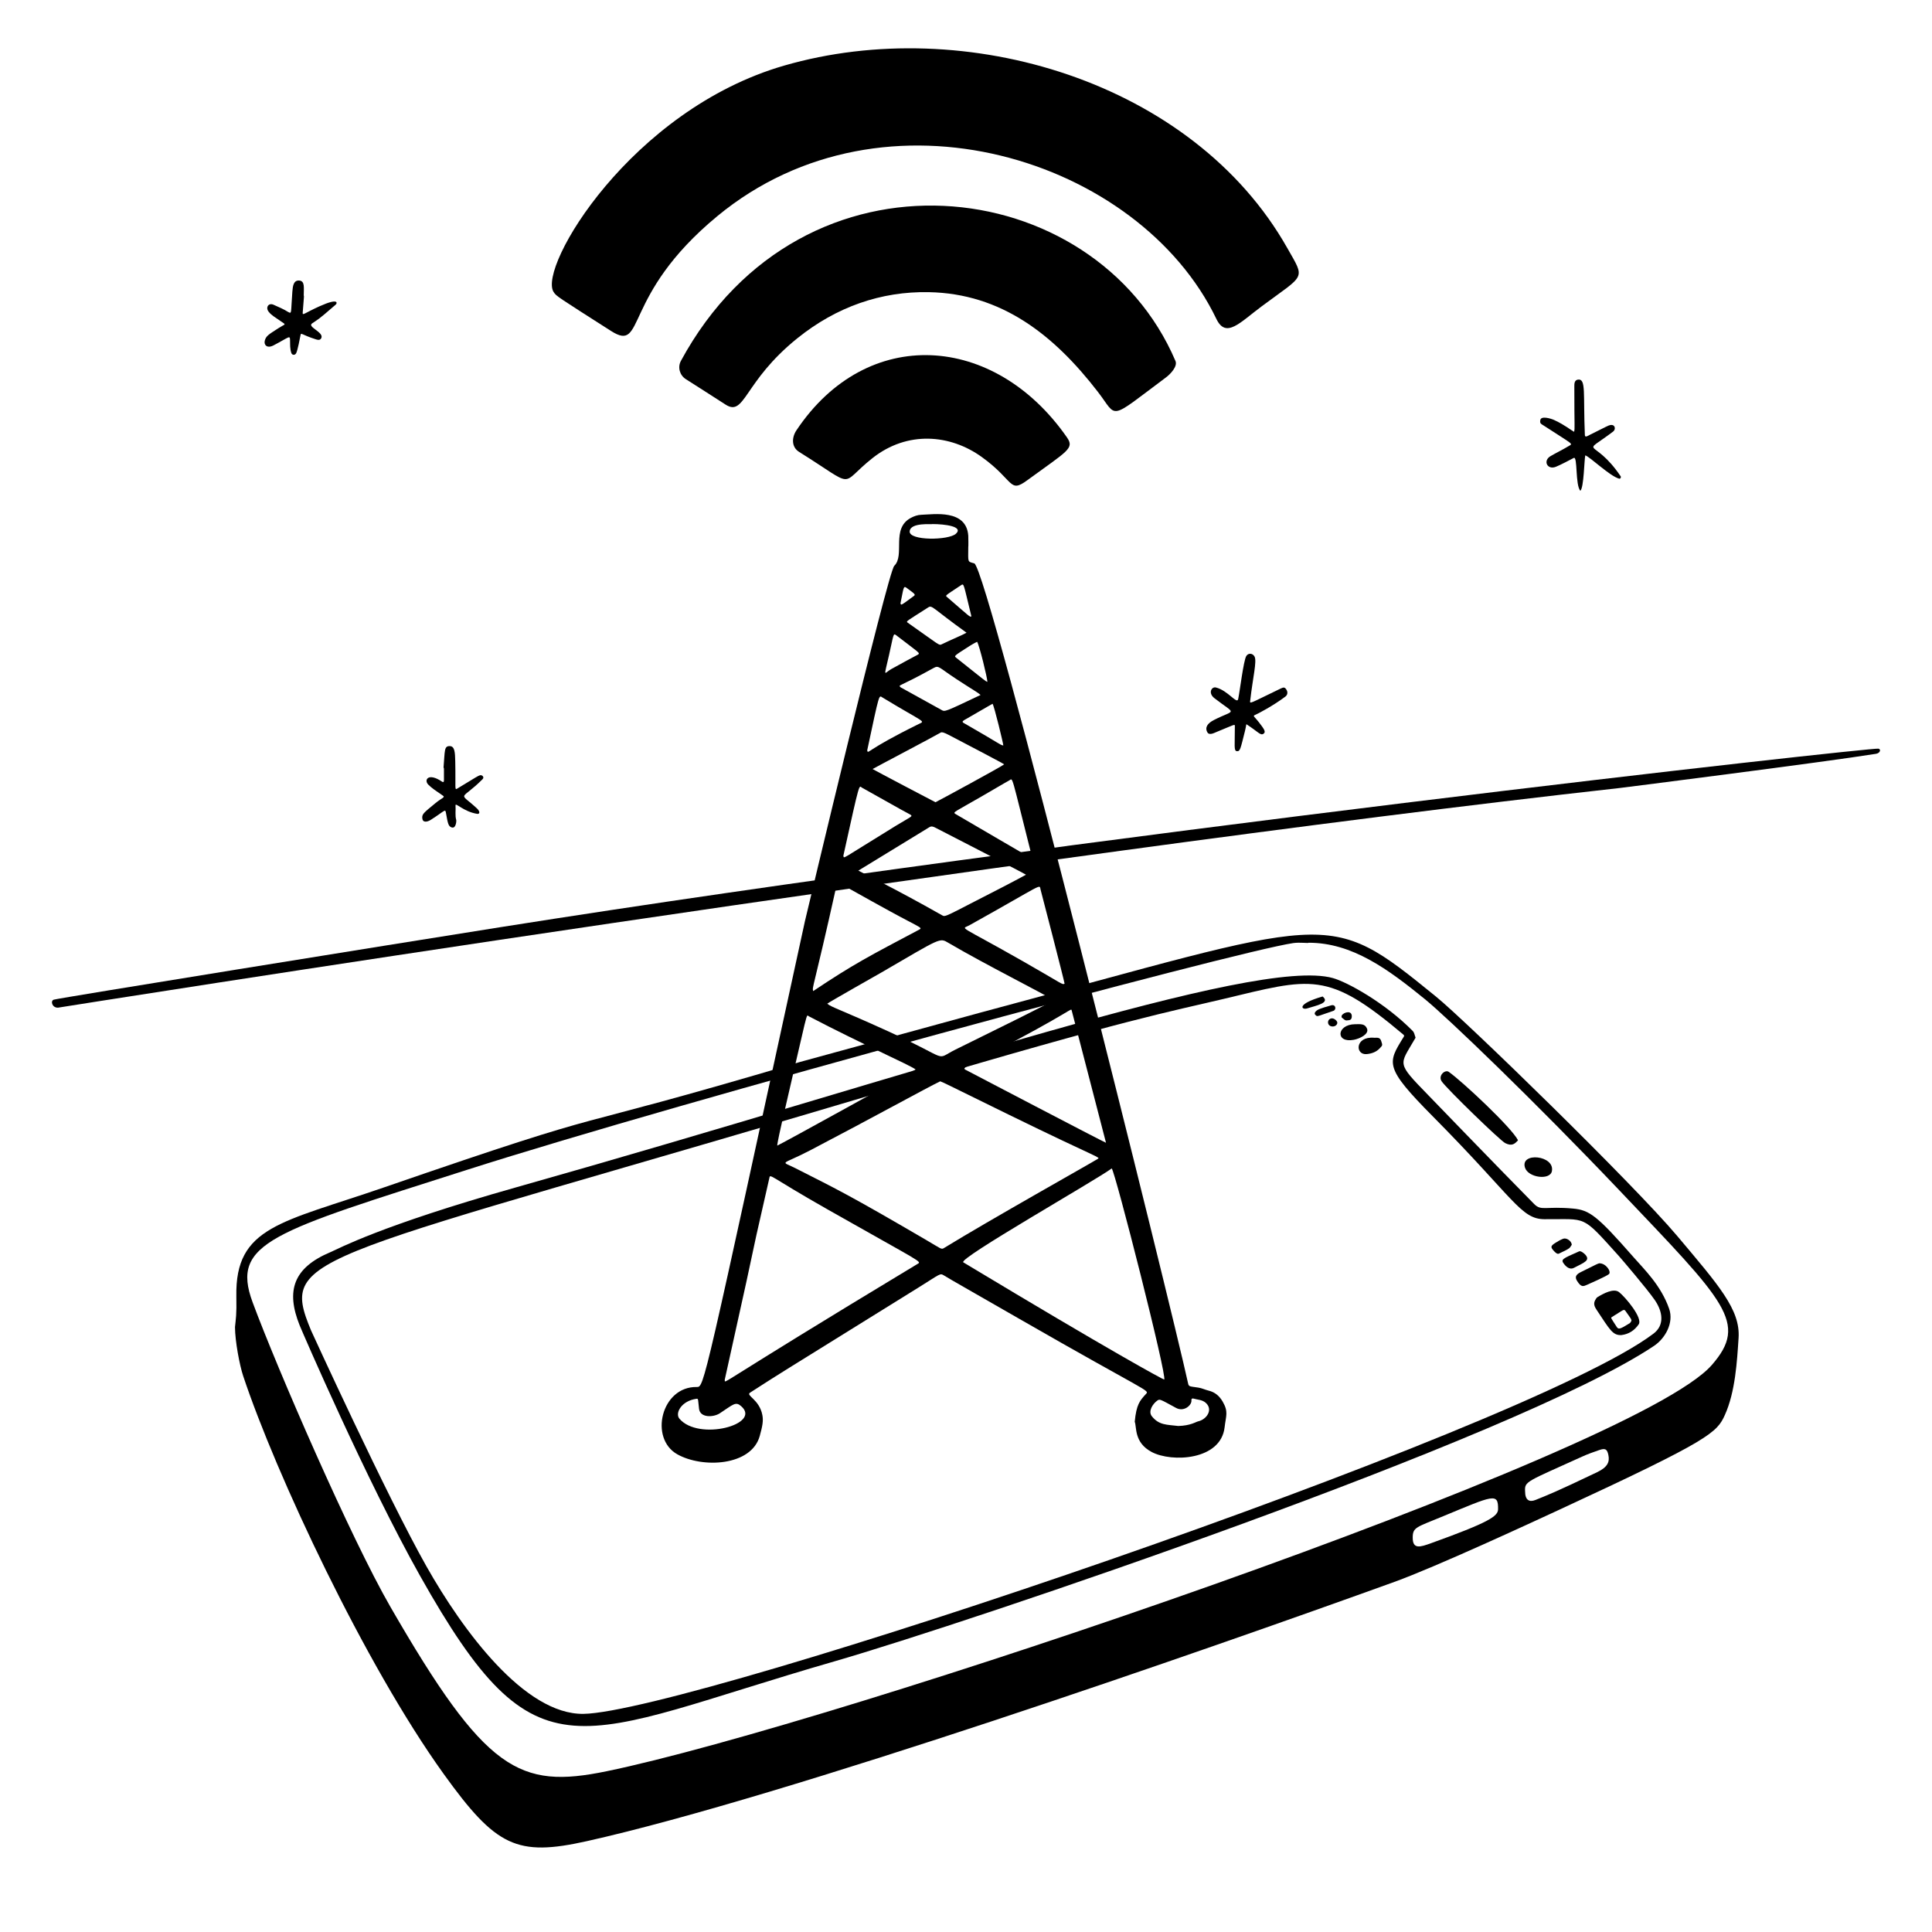<svg width="213" height="213" viewBox="0 0 213 213" fill="none" xmlns="http://www.w3.org/2000/svg">
<path d="M6.393 111.094C5.735 111.11 5.542 110.344 5.924 110.213C6.403 110.049 42.794 104.181 55.088 102.233C118.989 92.109 206.471 82.364 207.106 82.538C207.418 82.625 207.266 83.036 206.826 83.106C201.196 84.012 178.961 86.832 178.597 86.873C112.05 94.294 6.418 111.089 6.393 111.094Z" fill="black"/>
<path d="M25.907 146.315C26.001 145.332 26.096 145.027 26.057 142.922C25.914 135.2 31.044 134.803 42.339 130.908C70.249 121.283 59.66 125.536 88.213 117.076C88.235 117.07 107.893 111.69 107.917 111.684C147.386 101.123 146.055 99.909 158.332 109.886C161.585 112.529 180.068 130.51 184.925 136.28C189.495 141.71 191.88 144.388 191.676 147.502C191.508 150.076 191.316 153.447 190.169 155.988C189.291 157.934 188.602 158.718 172.138 166.34C168.701 167.931 158.292 172.753 153.717 174.406C132.752 181.981 86.462 198.124 64.706 202.983C56.962 204.713 54.684 203.596 48.916 195.576C40.203 183.462 30.39 162.466 26.806 151.686C26.417 150.516 25.915 147.876 25.907 146.315ZM144.275 103.935C144.275 104.017 143.317 103.864 142.572 103.974C136.121 104.927 75.274 121.372 51.498 128.97C30.102 135.807 25.401 136.962 27.848 143.569C30.55 150.866 38.662 169.56 43.037 177.145C53.537 195.348 57.243 197.258 66.863 195.28C91.611 190.192 180.139 160.347 188.727 150.487C192.776 145.839 190.252 143.563 178.544 131.245C169.225 121.442 159.554 112.157 157.098 110.16C153.039 106.86 149.099 103.935 144.275 103.935ZM155.75 169.501C155.734 170.85 156.586 170.561 157.757 170.141C164.155 167.84 165.146 167.168 165.159 166.4C165.192 164.529 164.628 164.878 159.111 167.159C156.131 168.39 155.762 168.37 155.749 169.501H155.75ZM168.139 164.411C168.139 165.412 168.621 165.636 169.281 165.37C170.629 164.825 171.435 164.53 176.083 162.306C177.257 161.743 177.475 161.159 177.323 160.423C177.186 159.756 176.981 159.642 176.329 159.862C175.691 160.079 175.052 160.306 174.439 160.585C168.307 163.371 168.071 163.291 168.139 164.411Z" fill="black"/>
<path d="M173.422 133.242C175.246 133.409 176.076 134.019 180.101 138.608C181.254 139.924 183.119 141.709 184.018 144.281C184.57 145.862 183.558 147.574 182.365 148.373C167.196 158.541 106.474 178.986 91.987 183.165C63.244 191.455 59.337 196.903 46.306 173.724C40.411 163.238 33.322 146.832 33.036 146.118C31.513 142.318 32.309 139.773 36.457 138.035C37.319 137.674 41.892 135.142 56.938 130.892C101.09 118.423 138.375 105.456 146.941 107.828C148.52 108.265 152.653 110.528 155.741 113.652C155.948 113.862 155.951 114.129 156.055 114.363C156.08 114.417 155.991 114.527 155.945 114.606C154.314 117.445 153.912 117.095 157.42 120.695C157.443 120.719 164.924 128.473 169.143 132.746C169.929 133.541 170.385 132.963 173.422 133.242ZM170.263 134.415C167.657 134.394 166.958 132.151 157.96 123.075C152.575 117.643 152.978 117.208 154.732 114.351C154.794 114.251 154.858 114.18 154.726 114.069C146.312 106.969 144.64 107.808 134.78 110.158C129.29 111.467 124.027 112.396 99.696 119.649C33.7 139.325 30.682 138.001 34.299 146.691C34.309 146.713 42.661 164.989 47.016 172.689C51.02 179.769 57.839 189.044 64.334 188.951C76.043 188.783 168.148 157.752 182.297 147.03C183.546 146.084 183.316 144.595 182.422 143.306C181.566 142.073 178.774 138.803 178.487 138.485C174.295 133.838 175.039 134.453 170.263 134.415Z" fill="black"/>
<path d="M167.36 125.715C167.026 126.078 166.714 126.414 165.949 126.027C165.373 125.736 159.476 120.009 158.942 119.217C158.517 118.586 159.32 117.883 159.725 118.17C161.239 119.241 166.675 124.332 167.36 125.715Z" fill="black"/>
<path d="M171.095 129.116C170.898 130.154 168.476 129.847 168.125 128.724C167.58 126.985 171.429 127.363 171.095 129.116Z" fill="black"/>
<path d="M178.763 147.189C177.78 147.241 177.478 146.581 176.025 144.409C175.812 144.09 175.645 143.748 175.857 143.36C175.927 143.233 176.003 143.078 176.119 143.008C176.766 142.613 177.903 141.989 178.502 142.457C179.177 142.986 181.146 145.311 180.66 146.012C180.198 146.679 179.571 147.089 178.764 147.189H178.763ZM179.87 145.602C179.801 145.364 179.938 145.559 179.196 144.517C179.021 144.271 178.894 144.482 177.707 145.204C177.561 145.292 177.585 145.264 178.223 146.263C178.434 146.593 178.568 146.57 179.673 145.882C179.768 145.823 179.815 145.682 179.87 145.602Z" fill="black"/>
<path d="M176.305 139.278C177.052 139.25 177.668 140.2 177.388 140.464C177.158 140.681 175.228 141.537 174.966 141.648C174.582 141.811 174.332 141.97 173.869 141.217C173.645 140.851 173.659 140.558 174.263 140.257C176.29 139.248 175.995 139.392 176.305 139.278Z" fill="black"/>
<path d="M150.712 113.406C150.96 114.003 149.929 114.512 149.243 114.639C147.21 115.019 147.346 112.947 149.392 112.918C150.048 112.909 150.482 112.856 150.712 113.406Z" fill="black"/>
<path d="M151.5 114.411C151.892 114.411 152.14 114.356 152.277 114.777C152.434 115.262 152.434 115.228 152.129 115.56C151.742 115.979 151.234 116.159 150.681 116.213C149.378 116.339 149.374 114.224 151.5 114.411Z" fill="black"/>
<path d="M172.46 139.388C172.019 138.835 172.235 138.788 174.1 137.958C174.284 137.876 174.676 138.202 174.792 138.339C175.314 138.954 174.748 139.15 173.517 139.782C173.123 139.984 172.75 139.75 172.46 139.388Z" fill="black"/>
<path d="M173.287 137.232C173.011 137.594 173.289 137.548 171.856 138.215C171.685 138.295 171.451 138.063 171.341 137.945C170.928 137.5 170.934 137.381 171.441 137.048C171.721 136.864 172.02 136.696 172.329 136.572C172.684 136.431 173.254 136.798 173.288 137.232H173.287Z" fill="black"/>
<path d="M145.816 109.86C146.681 110.57 145.181 110.839 144.107 111.177C143.488 111.373 142.874 110.707 145.816 109.86Z" fill="black"/>
<path d="M145.176 112.017C145.1 111.949 144.774 111.803 145.056 111.512C145.254 111.308 145.463 111.203 146.757 110.838C147.275 110.692 147.359 111.318 147.003 111.444C145.198 112.08 145.38 112.009 145.177 112.018L145.176 112.017Z" fill="black"/>
<path d="M148.534 112.493C148.286 112.555 148.134 112.325 147.938 112.195C147.896 112.167 147.894 112.009 147.932 111.947C148.154 111.576 149.107 111.33 149.029 112.119C149.002 112.388 148.878 112.488 148.534 112.493Z" fill="black"/>
<path d="M146.923 113.168C146.24 113.156 146.272 112.296 146.843 112.271C147.093 112.26 147.444 112.551 147.437 112.765C147.43 112.985 147.193 113.173 146.923 113.168Z" fill="black"/>
<path d="M106.75 60.316C106.75 62.029 106.624 61.89 107.413 62.111C108.878 62.525 129.159 144.127 130.989 152.535C131.067 152.89 131.167 152.837 132.13 152.984C132.519 153.043 132.872 153.224 133.247 153.314C133.96 153.483 134.449 153.922 134.797 154.523C135.454 155.657 135.161 156.06 135.011 157.361C134.591 161.005 129.177 161.254 126.965 160.077C125.001 159.032 125.338 157.318 125.103 156.751C125.281 154.832 125.674 154.411 126.336 153.689C126.755 153.233 126.685 153.625 112.244 145.324C106.198 141.848 105.132 141.262 104.052 140.605C103.624 140.345 103.658 140.457 101.373 141.878C83.661 152.884 87.077 150.725 82.695 153.537C82.187 153.862 83.707 154.258 84.047 155.995C84.171 156.625 84.072 157.198 83.759 158.321C82.833 161.634 77.451 161.897 74.672 160.334C71.546 158.578 72.911 152.841 76.818 152.915C77.649 152.931 77.528 153.065 88.739 101.573C88.746 101.539 97.88 63.071 98.59 62.382C99.799 61.207 98.214 58.281 100.407 57.104C100.775 56.906 101.158 56.765 101.588 56.753C102.941 56.715 106.547 56.115 106.75 59.063C106.76 59.202 106.772 60.316 106.75 60.316ZM103.659 119.213C102.176 119.923 96.152 123.252 89.363 126.8C86.049 128.531 86.003 127.933 87.708 128.799C92.457 131.209 93.567 131.721 102.091 136.695C103.764 137.671 103.77 137.782 104.068 137.598C109.041 134.54 120.462 128.134 121.008 127.776C121.348 127.554 121.397 127.872 111.157 122.862C103.668 119.198 104.362 119.5 103.659 119.214V119.213ZM122.563 128.818C120.834 130.109 105.559 138.783 106.202 139.17C122.62 149.058 128.281 152.122 128.349 152.091C128.736 151.919 122.918 129.05 122.563 128.818ZM79.9 152.123C80.032 152.576 78.161 153.214 101.142 139.356C101.64 139.056 101.822 139.339 91.277 133.358C84.542 129.538 84.944 129.329 84.804 129.946C81.653 143.77 84.829 129.962 79.9 152.122V152.123ZM116.147 110.269C115.238 109.638 108.64 106.35 104.566 103.952C103.575 103.369 103.804 103.356 97.132 107.239C97.109 107.253 91.387 110.491 91.205 110.655C91.683 111.063 92.525 111.243 97.927 113.703C105.01 116.929 102.92 116.912 105.35 115.709C109.717 113.544 115.728 110.623 116.147 110.269ZM121.935 125.988C121.928 125.963 118.168 111.452 118.16 111.43C118.049 111.05 118.582 111.319 108.55 116.526C106.264 117.712 106.146 117.756 106.438 117.935C106.46 117.948 121.827 125.988 121.935 125.988ZM100.951 117.912C100.393 117.454 95.039 115.119 89.163 112.04C88.855 111.879 89.199 110.867 86.183 123.844C86.133 124.058 85.698 125.978 85.689 126.3C85.895 126.266 100.938 117.936 100.951 117.912ZM113.116 96.436C113.047 96.356 104.668 92.041 103.128 91.253C102.896 91.135 102.693 91.043 102.436 91.213C102.178 91.382 94.658 95.958 94.632 95.984C95.193 96.304 98.497 97.866 103.821 100.885C104.279 101.145 103.962 101.155 110.857 97.637C111.517 97.3 112.937 96.535 113.115 96.437L113.116 96.436ZM89.648 109.268C94.214 106.217 95.91 105.372 101.218 102.555C101.795 102.249 101.724 102.438 98.16 100.488C91.853 97.038 92.347 97.075 92.21 97.692C89.637 109.262 89.522 108.748 89.649 109.267L89.648 109.268ZM103.134 88.445C103.485 88.283 110.43 84.511 110.71 84.268C110.441 84.076 106.563 82.056 106.54 82.042C103.966 80.699 103.932 80.608 103.602 80.825C103.243 81.06 96.291 84.712 96.202 84.785C96.332 84.876 102.999 88.386 103.135 88.446L103.134 88.445ZM117.369 108.453C117.321 108.079 114.825 98.453 114.725 98.091C114.547 97.449 115.295 97.318 106.853 102.022C106 102.498 105.471 101.819 112.822 106.003C117.313 108.561 117.06 108.575 117.369 108.453ZM113.78 94.497C111.402 85.088 111.7 85.813 111.272 86.037C111.006 86.175 111.138 86.114 108.188 87.824C105.238 89.533 104.992 89.537 105.347 89.745C113.71 94.622 113.569 94.609 113.781 94.498L113.78 94.497ZM92.979 94.343C93.104 94.679 92.458 94.915 98.781 91.032C100.422 90.025 100.726 90.011 100.326 89.79C99.552 89.363 100.308 89.814 95.036 86.842C94.686 86.644 94.848 85.858 92.979 94.343ZM108.108 76.618C107.792 76.333 107.364 76.124 105.46 74.879C103.537 73.62 103.503 73.327 102.963 73.627C98.948 75.859 99.007 75.46 99.298 75.781C99.319 75.803 101.377 76.916 103.803 78.273C104.181 78.485 104.117 78.514 108.108 76.618ZM95.607 82.732C95.767 83.187 95.26 82.795 101.277 79.828C102.044 79.45 102.045 79.779 97.294 76.9C96.884 76.652 96.989 76.26 95.607 82.732ZM81.707 155.023C81.094 154.493 80.866 154.823 79.369 155.806C78.652 156.277 77.193 156.325 77.07 155.33C76.947 154.335 77.015 154.183 76.794 154.213C75.107 154.44 74.4 155.808 74.902 156.405C77.024 158.92 84.024 157.029 81.707 155.023ZM106.558 69.754C102.826 67.074 102.772 66.684 102.347 66.958C99.994 68.473 99.841 68.487 100.069 68.647C103.702 71.196 103.498 71.193 103.856 71.017C104.901 70.508 106.219 69.968 106.558 69.754ZM129.906 157.213C131.27 157.175 131.839 156.758 132.09 156.703C133.008 156.501 133.771 155.44 132.954 154.679C132.552 154.304 132.026 154.326 131.552 154.185C131.429 154.149 131.331 154.231 131.352 154.379C131.422 154.885 130.549 155.704 129.66 155.221C127.915 154.272 127.871 154.215 127.595 154.409C127.085 154.768 126.555 155.592 126.987 156.136C127.784 157.139 128.632 157.058 129.906 157.213ZM109.431 77.592C109.199 77.718 109.384 77.608 106.517 79.267C106.261 79.415 105.968 79.545 106.225 79.694C110.605 82.201 110.17 82.091 110.616 82.188C110.612 81.976 109.634 77.927 109.431 77.592ZM98.275 73.757C101.193 72.148 101.075 72.254 101.205 72.168C101.485 71.982 101.295 71.958 98.799 70.031C98.462 69.771 98.522 69.99 98.014 72.22C97.409 74.876 97.448 74.212 98.275 73.757ZM102.814 57.778C102.814 57.842 100.354 57.552 100.29 58.588C100.226 59.625 104.587 59.585 105.391 58.841C106.263 58.033 104.113 57.778 102.814 57.778ZM107.726 70.759C107.459 70.877 107.077 71.103 106.911 71.21C105.093 72.38 105.152 72.302 105.468 72.553C108.809 75.2 108.536 75.034 108.86 75.175C108.848 74.717 107.987 71.182 107.726 70.759ZM107.097 67.953C106.194 64.295 106.303 64.283 105.925 64.536C104.157 65.721 104.183 65.629 104.434 65.845C107.007 68.061 106.897 68.039 107.097 67.953ZM99.276 66.516C99.366 66.723 99.218 66.844 100.733 65.72C100.975 65.541 100.889 65.509 99.93 64.795C99.582 64.536 99.61 64.923 99.276 66.516Z" fill="black"/>
<path d="M178.671 52.504C175.682 48.081 174.124 50.387 177.838 47.585C178.184 47.324 178.068 46.745 177.505 46.868C177.305 46.912 177.185 46.984 175.316 47.919C175.093 48.031 174.742 48.288 174.729 47.968C174.536 43.4 174.885 41.727 173.971 41.851C173.556 41.908 173.568 42.334 173.568 42.616C173.564 47.261 173.644 47.134 173.543 47.608C173.124 47.382 172.58 46.888 171.371 46.319C170.934 46.113 169.919 45.841 169.824 46.287C169.735 46.699 169.883 46.717 170.268 46.967C173.58 49.123 173.436 48.881 172.92 49.193C172.259 49.592 171.529 49.944 170.94 50.29C170.077 50.797 170.591 51.836 171.526 51.465C172.043 51.26 173.01 50.743 173.502 50.488C173.95 50.256 173.652 53.466 174.231 54.112C174.627 53.739 174.654 50.73 174.775 50.2C175.349 50.412 177.484 52.497 178.508 52.772C178.642 52.808 178.751 52.621 178.672 52.503L178.671 52.504Z" fill="black"/>
<path d="M141.185 75.915C137.613 77.627 137.786 77.668 137.841 77.181C138.12 74.709 138.589 72.904 138.311 72.383C138.111 72.005 137.617 71.966 137.401 72.326C137.09 72.845 136.691 76.215 136.506 77.074C136.375 77.684 135.386 76.126 134.054 75.795C133.581 75.677 133.148 76.403 133.893 76.978C136.354 78.882 136.233 78.148 133.817 79.388C133.218 79.696 132.778 80.151 133.111 80.738C133.316 81.1 133.851 80.81 134.09 80.712C136.115 79.884 136.14 79.797 136.141 80.048C136.147 82.185 136 82.799 136.375 82.818C136.73 82.836 136.753 82.597 137.265 80.558C137.325 80.321 137.361 80.079 137.409 79.841C138.752 80.708 138.966 81.132 139.31 80.888C139.602 80.681 139.348 80.354 138.776 79.609C138.307 78.999 138.061 78.94 138.375 78.819C138.651 78.712 140.409 77.784 141.71 76.797C141.967 76.602 142 76.292 141.808 76.005C141.648 75.766 141.528 75.749 141.184 75.914L141.185 75.915Z" fill="black"/>
<path d="M35.278 33.744C33.528 34.532 33.344 34.841 33.373 34.467C33.513 32.604 33.537 32.605 33.487 32.603C33.487 31.73 33.633 30.981 32.997 30.93C32.373 30.88 32.281 31.5 32.232 32.15C32.048 34.564 32.196 34.613 31.77 34.396C31.515 34.266 31.602 34.226 30.149 33.595C29.593 33.355 29.262 33.907 29.612 34.358C29.926 34.763 30.192 34.884 31.265 35.628C31.525 35.808 31.331 35.77 30.68 36.193C29.647 36.865 29.316 37.023 29.187 37.582C29.084 38.026 29.44 38.452 30.162 38.074C31.947 37.139 31.958 36.919 31.979 37.537C31.992 37.971 31.955 38.465 32.127 38.936C32.195 39.123 32.477 39.214 32.639 38.962C32.805 38.702 33.095 37.157 33.133 36.945C33.193 36.617 33.253 36.915 34.82 37.409C35.008 37.469 35.279 37.555 35.419 37.281C35.752 36.627 33.84 36.053 34.404 35.658C35.149 35.134 34.873 35.442 37.017 33.58C37.183 33.437 37.359 32.811 35.28 33.746L35.278 33.744Z" fill="black"/>
<path d="M52.911 85.474C52.654 85.556 52.546 85.653 50.475 86.901C50.075 87.143 50.256 87.109 50.191 83.949C50.17 82.93 50.132 82.266 49.583 82.257C48.953 82.248 49.057 82.724 48.898 84.645C48.962 84.65 48.944 84.645 48.944 85.728C48.944 86.045 48.988 86.347 48.728 86.172C47.201 85.143 46.729 85.991 47.203 86.489C47.553 86.856 48.074 87.202 48.826 87.716C49.117 87.914 48.742 87.939 47.995 88.554C46.696 89.622 46.523 89.751 46.554 90.195C46.592 90.723 47.093 90.642 47.505 90.379C49.122 89.347 49.077 89.12 49.174 89.667C49.375 90.814 49.44 91.1 49.791 91.222C50.273 91.389 50.326 90.507 50.303 90.425C50.147 89.877 50.263 89.337 50.221 88.798C50.191 88.415 51.081 89.478 52.605 89.726C52.887 89.772 52.977 89.492 52.566 89.112C50.511 87.214 50.74 88.366 53.199 85.909C53.441 85.669 53.135 85.403 52.912 85.475L52.911 85.474Z" fill="black"/>
<path d="M141.92 27.344C131.538 8.982 106.404 1.453 86.437 7.236C69.525 12.134 59.294 29.486 61.031 32.185C61.339 32.663 61.368 32.658 67.363 36.487C71.222 38.951 68.442 32.622 79.079 23.834C97.512 8.604 125.603 17.483 134.101 35.156C135.164 37.365 136.695 35.559 139.087 33.781C143.945 30.169 143.917 30.874 141.921 27.344H141.92Z" fill="black"/>
<path d="M75.067 39.792C74.689 40.489 74.935 41.374 75.62 41.806C77.085 42.732 78.536 43.672 79.993 44.606C82.142 45.983 81.966 42.076 87.907 37.293C92.22 33.82 97.142 32.11 102.4 32.21C110.391 32.362 116.176 36.888 121.055 43.222C123.263 46.088 122.09 46.425 128.555 41.603C129.062 41.225 129.844 40.38 129.595 39.8C120.705 18.989 88.506 15.006 75.067 39.79V39.792Z" fill="black"/>
<path d="M87.81 47.434C87.266 48.249 87.255 49.292 88.095 49.818C94.602 53.882 92.376 53.528 96.18 50.514C100.041 47.455 104.77 47.886 108.231 50.378C111.852 52.986 111.233 54.425 113.25 52.95C117.713 49.685 118.485 49.451 117.625 48.215C109.637 36.74 95.577 35.811 87.811 47.434H87.81Z" fill="black"/>
</svg>
